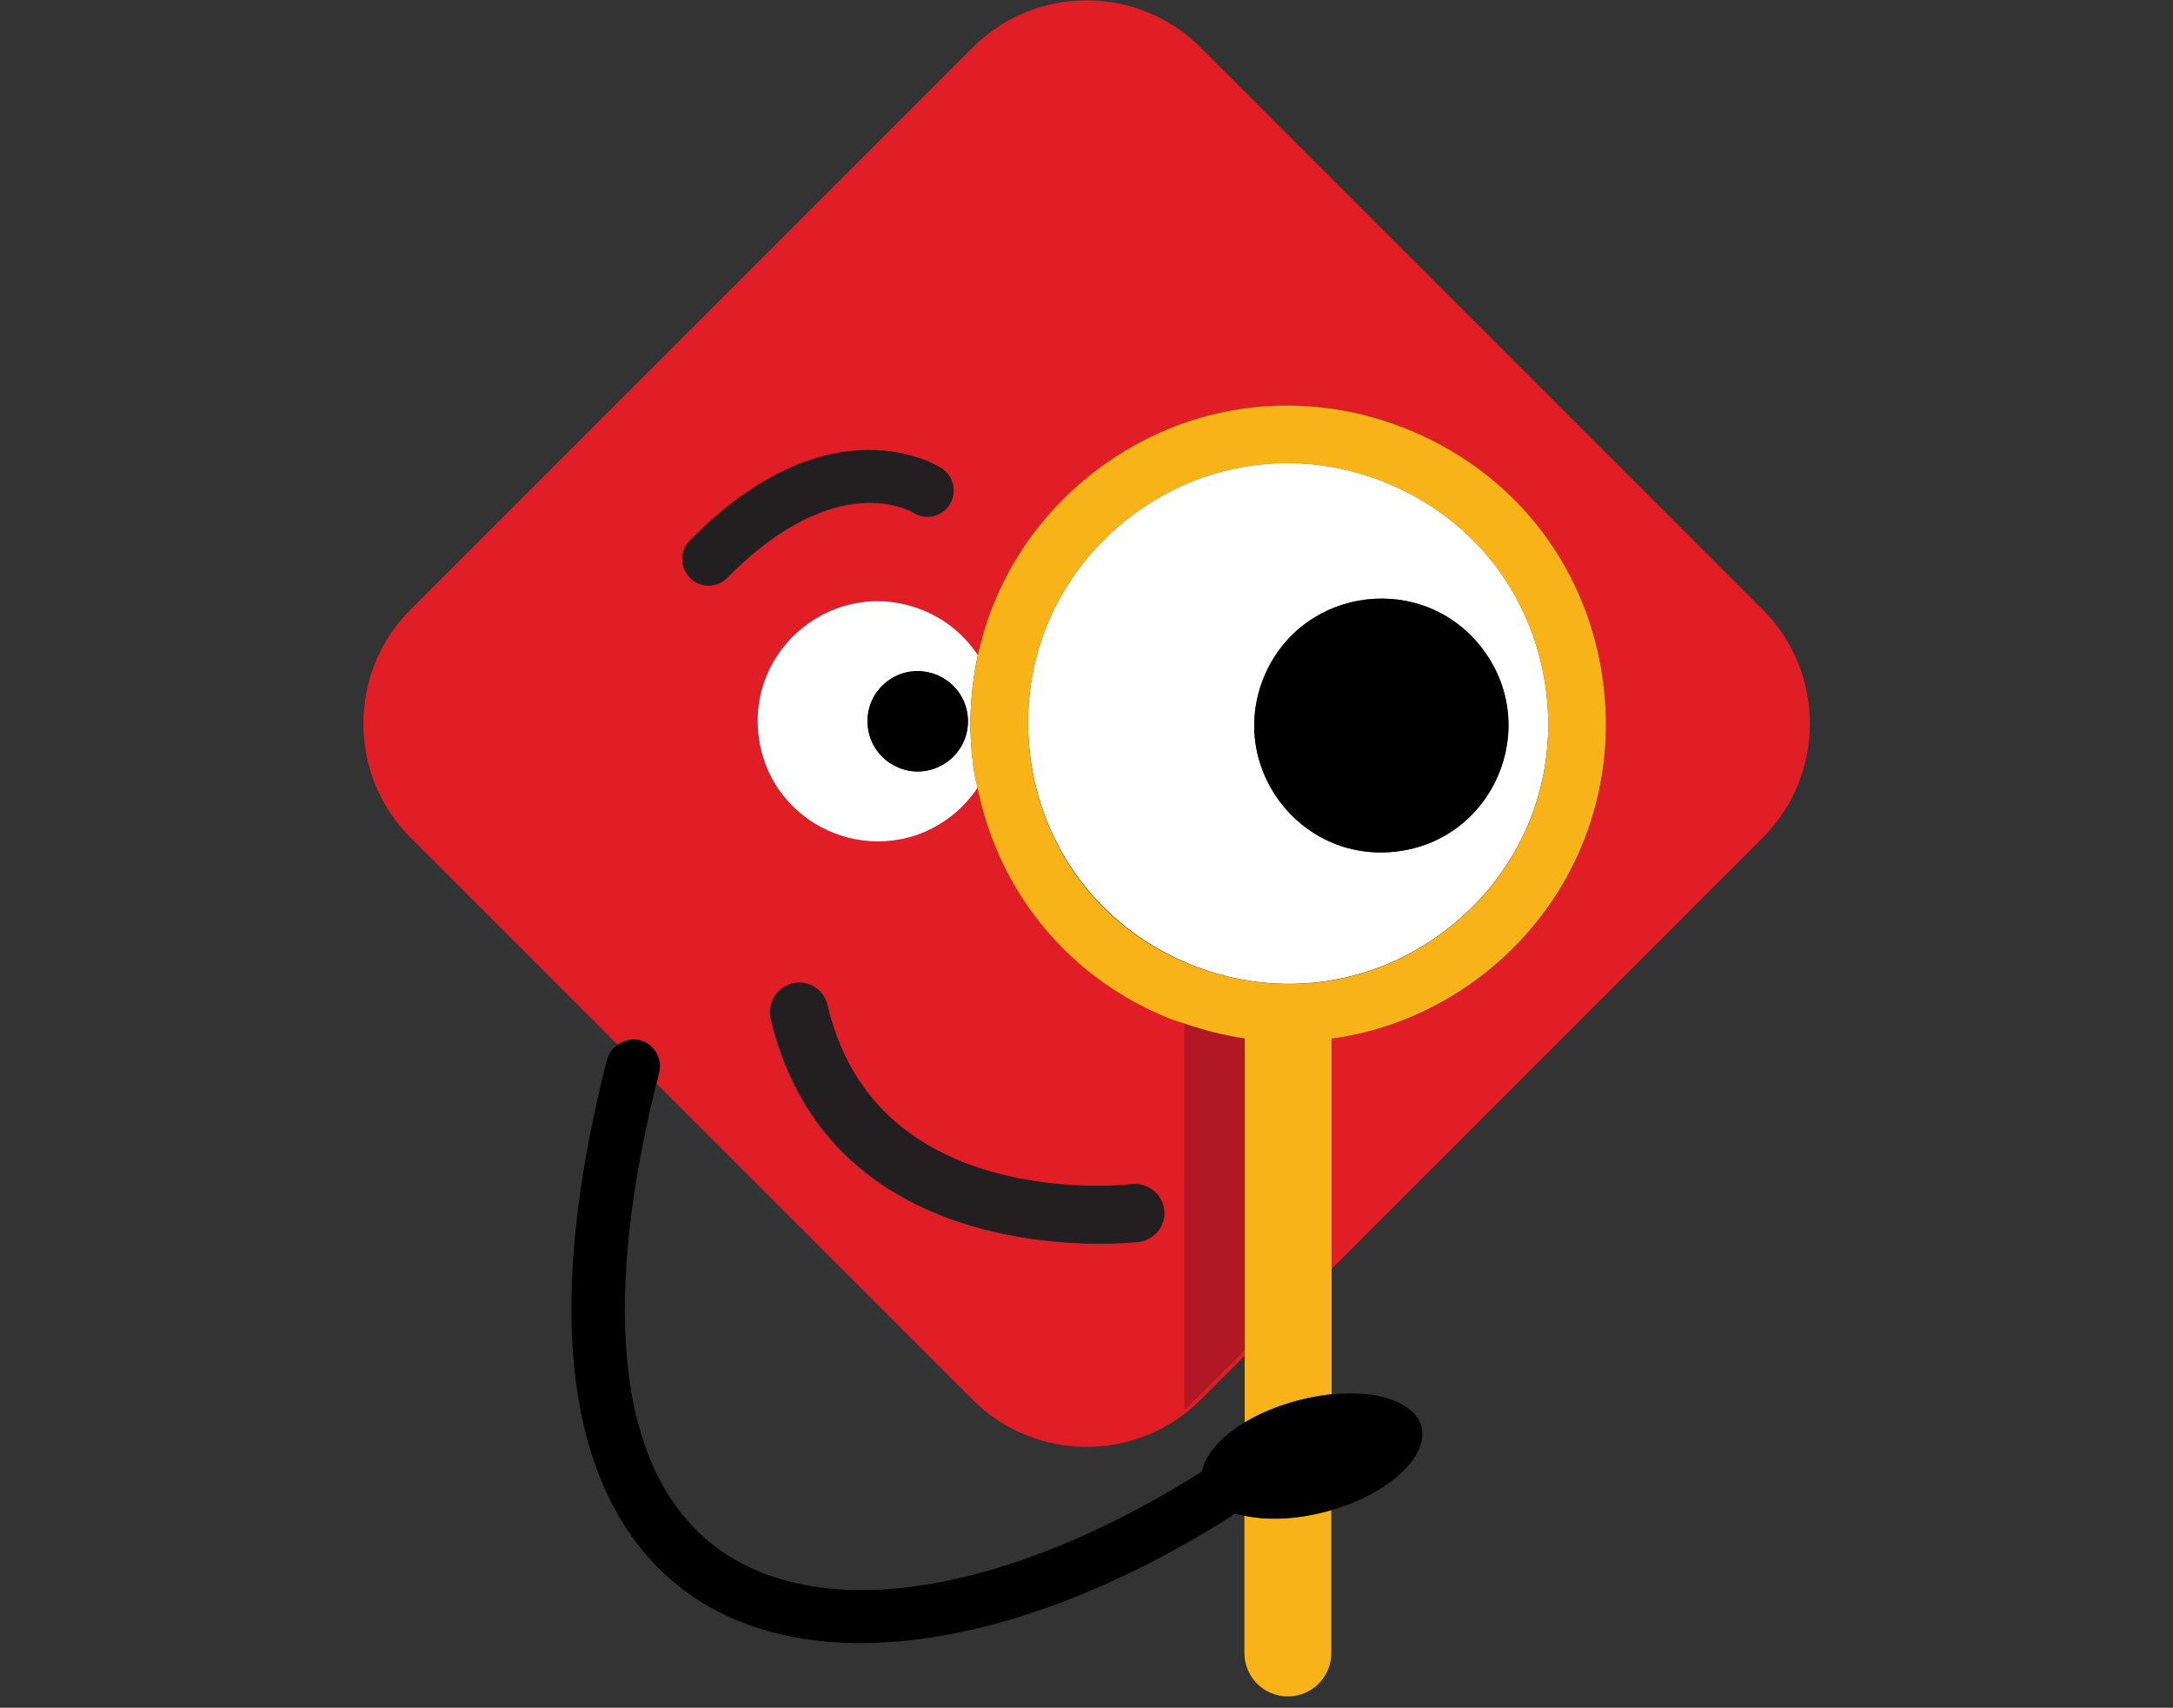 <?xml version="1.0" encoding="utf-8"?>
<!-- Generator: Adobe Illustrator 27.8.1, SVG Export Plug-In . SVG Version: 6.00 Build 0)  -->
<svg version="1.1" id="Layer_1" xmlns="http://www.w3.org/2000/svg" xmlns:xlink="http://www.w3.org/1999/xlink" x="0px" y="0px"
	 viewBox="0 0 75 58.94" style="enable-background:new 0 0 75 58.94;" xml:space="preserve">
<rect x="0" y="0" width="75" height="58.94" fill="#333333" stroke="none"/>
<style type="text/css">
	.st0{fill:#CFD1D2;}
	.st1{fill:#E11E26;}
	.st2{fill:#1DB954;}
	.st3{fill:#228CCE;}
	.st4{fill:#F8B318;}
	.st5{fill:#FFFFFF;}
	.st6{fill:none;}
	.st7{fill:#D69513;}
	.st8{fill:url(#SVGID_1_);}
	.st9{fill:#F5EFE9;}
	.st10{fill:#186F9B;}
	.st11{fill:#231F20;}
	.st12{fill:#B21823;}
	.st13{fill:#2E9346;}
	.st14{fill:#E8E8E8;}
	.st15{fill:#A51620;}
</style>
<g>
	<path class="st6" d="M33.56,48.31l-10.9-10.9c-1.98,8.04-1.24,13.6,2.16,16.06c3.57,2.59,9.96,1.56,16.67-2.68
		c0.04-0.19,0.12-0.4,0.27-0.62c0.27-0.41,0.69-0.77,1.2-1.08v-2.3l-1.52,1.52C39.26,50.48,35.74,50.48,33.56,48.31z"/>
	<path class="st1" d="M22.09,35.9c0.49,0.13,0.79,0.63,0.67,1.12c-0.03,0.13-0.06,0.26-0.09,0.39l10.9,10.9
		c2.17,2.17,5.7,2.17,7.87,0l1.52-1.52v-0.2l-2.07,2.06V35.32c-0.14-0.05-0.27-0.08-0.41-0.13c-3.51-1.37-5.98-4.34-6.74-8
		c-0.23,0.34-0.51,0.66-0.86,0.94c-2.49,1.99-6.2,0.55-6.68-2.61c-0.48-3.15,2.63-5.64,5.6-4.48c0.85,0.33,1.5,0.9,1.95,1.58
		c0.52-2.41,1.84-4.59,3.85-6.2c3.09-2.48,7.15-3.1,10.84-1.66s6.26,4.64,6.86,8.56s-0.89,7.74-3.99,10.22
		c-1.59,1.28-3.44,2.05-5.36,2.31v7.95l14.89-14.89c2.17-2.17,2.17-5.7,0-7.87l-19.4-19.4c-2.17-2.17-5.7-2.17-7.87,0l-19.4,19.4
		c-2.17,2.17-2.17,5.7,0,7.87l7.16,7.16C21.53,35.9,21.81,35.83,22.09,35.9z M27.34,33.95L27.34,33.95c0.54-0.13,1.08,0.21,1.2,0.74
		c0.71,2.99,2.65,4.93,5.77,5.79c2.45,0.67,4.71,0.4,4.73,0.4c0.54-0.06,1.05,0.32,1.12,0.87c0.03,0.26-0.04,0.53-0.2,0.74
		c-0.16,0.21-0.4,0.34-0.67,0.38c0,0-0.52,0.06-1.34,0.06c-2.86,0-9.7-0.76-11.36-7.77C26.48,34.61,26.81,34.07,27.34,33.95z
		 M23.81,18.67c4.83-4.9,8.53-2.59,8.69-2.49c0.42,0.27,0.54,0.83,0.27,1.25c-0.27,0.42-0.83,0.54-1.25,0.27
		c-0.1-0.06-2.67-1.55-6.42,2.25c-0.16,0.16-0.37,0.25-0.58,0.27c-0.25,0.02-0.51-0.07-0.7-0.26
		C23.46,19.59,23.46,19.02,23.81,18.67z"/>
	<path class="st5" d="M31.8,21.04c-2.97-1.16-6.08,1.33-5.6,4.48c0.48,3.15,4.19,4.6,6.68,2.61c0.35-0.28,0.63-0.6,0.86-0.94
		c-0.04-0.19-0.09-0.37-0.12-0.56c-0.21-1.37-0.15-2.72,0.13-4.02C33.3,21.94,32.65,21.37,31.8,21.04z M30.99,26.49
		c-1.22-0.53-1.42-2.19-0.35-2.98s2.6-0.13,2.75,1.19C33.55,26.02,32.21,27.01,30.99,26.49z"/>
	<path d="M30.64,23.5c-1.07,0.8-0.88,2.45,0.35,2.98c1.22,0.53,2.56-0.46,2.41-1.79C33.24,23.37,31.71,22.71,30.64,23.5z"/>
	<path class="st11" d="M37.97,42.92c0.82,0,1.33-0.06,1.34-0.06c0.26-0.03,0.5-0.17,0.67-0.38c0.16-0.21,0.24-0.47,0.2-0.74
		c-0.07-0.55-0.58-0.93-1.12-0.87c-0.02,0-2.29,0.27-4.73-0.4c-3.12-0.86-5.07-2.8-5.77-5.79c-0.13-0.54-0.67-0.87-1.2-0.74h0
		c-0.54,0.13-0.87,0.67-0.74,1.2C28.27,42.16,35.1,42.92,37.97,42.92z"/>
	<path class="st12" d="M42.95,46.59V35.83c-0.7-0.1-1.39-0.28-2.07-0.51v13.33L42.95,46.59z"/>
	<path class="st5" d="M41.2,33.33c3.02,1.18,6.34,0.67,8.87-1.36s3.75-5.15,3.26-8.36s-2.59-5.82-5.61-7
		c-1.07-0.42-2.19-0.63-3.29-0.63c-1.99,0-3.95,0.67-5.58,1.98c-2.53,2.03-3.75,5.15-3.26,8.36S38.18,32.15,41.2,33.33z M43.66,23.3
		c1.34-3.09,5.53-3.58,7.54-0.87c2.01,2.71,0.34,6.58-3.01,6.96C44.83,29.78,42.32,26.4,43.66,23.3z"/>
	<path d="M48.18,29.39c3.35-0.39,5.02-4.26,3.01-6.96c-2.01-2.71-6.2-2.22-7.54,0.87C42.32,26.4,44.83,29.78,48.18,29.39z"/>
	<path class="st4" d="M42.95,52.3v4.75c0,0.83,0.67,1.5,1.5,1.5s1.5-0.67,1.5-1.5v-4.94c-0.05,0.01-0.09,0.03-0.14,0.04
		C44.71,52.45,43.72,52.47,42.95,52.3z"/>
	<path class="st4" d="M45.95,35.85c1.92-0.26,3.77-1.04,5.36-2.31c3.09-2.48,4.58-6.3,3.99-10.22s-3.16-7.12-6.86-8.56
		s-7.75-0.82-10.84,1.66c-2.01,1.61-3.33,3.8-3.85,6.2c-0.28,1.29-0.34,2.65-0.13,4.02c0.03,0.19,0.08,0.37,0.12,0.56
		c0.75,3.66,3.22,6.63,6.74,8c0.14,0.05,0.27,0.08,0.41,0.13c0.68,0.23,1.38,0.41,2.07,0.51v10.76v0.2v2.3
		c0.85-0.52,1.95-0.87,3-0.98v-4.32V35.85z M38.85,17.97c1.63-1.31,3.59-1.98,5.58-1.98c1.1,0,2.21,0.21,3.29,0.63
		c3.02,1.18,5.12,3.79,5.61,7s-0.73,6.33-3.26,8.36s-5.84,2.53-8.87,1.36s-5.12-3.79-5.61-7S36.32,20,38.85,17.97z"/>
	<path class="st11" d="M24.52,20.2c0.21-0.02,0.42-0.1,0.58-0.27c3.75-3.8,6.32-2.3,6.42-2.25c0.42,0.27,0.98,0.15,1.25-0.27
		c0.27-0.42,0.15-0.98-0.27-1.25c-0.15-0.1-3.86-2.41-8.69,2.49c-0.35,0.36-0.35,0.93,0.01,1.28C24.01,20.13,24.27,20.22,24.52,20.2
		z"/>
	<path d="M41.75,50.17c-0.14,0.22-0.23,0.42-0.27,0.62c-6.71,4.24-13.09,5.27-16.67,2.68c-3.4-2.46-4.14-8.01-2.16-16.06
		c0.03-0.13,0.06-0.26,0.09-0.39c0.13-0.49-0.17-0.99-0.67-1.12c-0.28-0.07-0.56,0.01-0.77,0.17c-0.16,0.12-0.29,0.29-0.35,0.5
		c-2.91,11.44-0.1,16.32,2.77,18.4c1.85,1.34,4.28,1.9,7.05,1.7c3.52-0.25,7.6-1.72,11.73-4.34c0.04-0.03,0.06-0.06,0.1-0.09
		c0.1,0.03,0.22,0.05,0.33,0.07c0.77,0.17,1.76,0.15,2.86-0.14c0.05-0.01,0.1-0.03,0.14-0.04c2.82-0.82,4.13-2.85,2.36-3.71
		c-0.63-0.31-1.47-0.38-2.36-0.29c-1.05,0.11-2.15,0.46-3,0.98C42.45,49.4,42.02,49.77,41.75,50.17z"/>
</g>
</svg>
